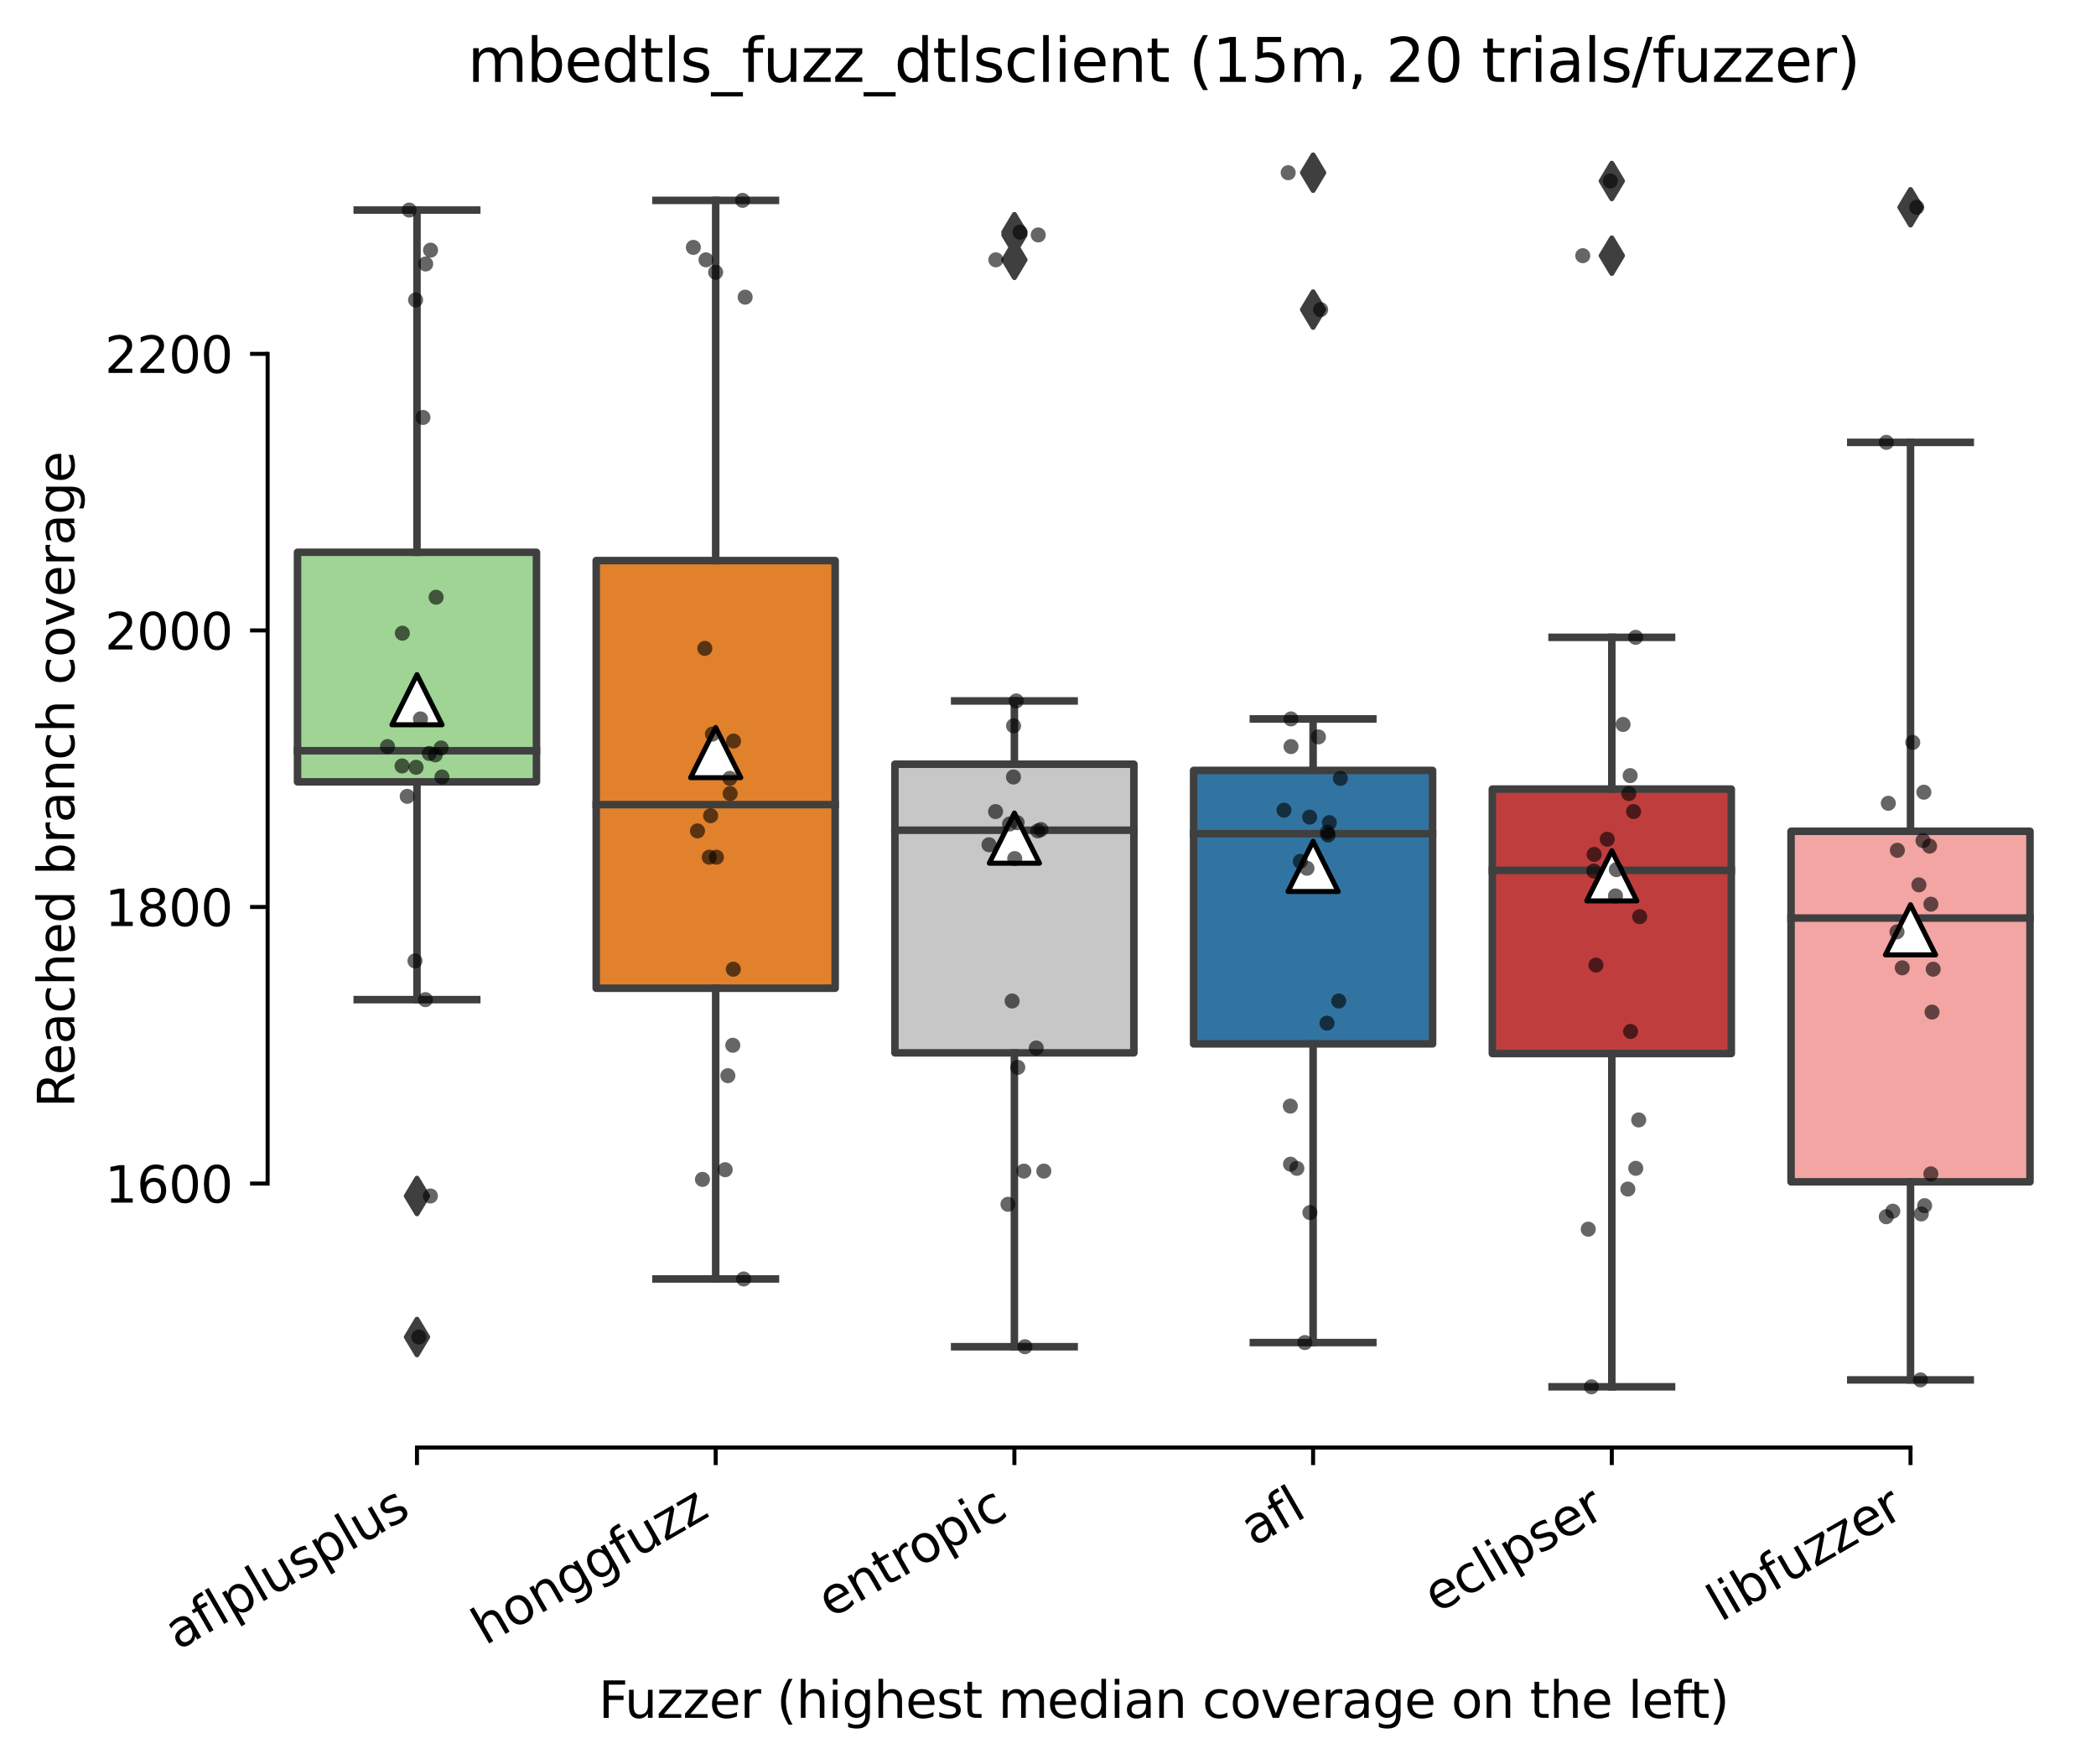 <?xml version="1.0" encoding="utf-8" standalone="no"?>
<!DOCTYPE svg PUBLIC "-//W3C//DTD SVG 1.1//EN"
  "http://www.w3.org/Graphics/SVG/1.1/DTD/svg11.dtd">
<svg xmlns:xlink="http://www.w3.org/1999/xlink" width="417.648pt" height="351.576pt" viewBox="0 0 417.648 351.576" xmlns="http://www.w3.org/2000/svg" version="1.1">
 <defs>
  <style type="text/css">*{stroke-linejoin: round; stroke-linecap: butt}</style>
 </defs>
 <g id="figure_1">
  <g id="patch_1">
   <path d="M 0 351.576 
L 417.648 351.576 
L 417.648 0 
L 0 0 
z
" style="fill: #ffffff"/>
  </g>
  <g id="axes_1">
   <g id="patch_2">
    <path d="M 53.328 288.43 
L 410.448 288.43 
L 410.448 22.318 
L 53.328 22.318 
z
" style="fill: #ffffff"/>
   </g>
   <g id="patch_3">
    <path d="M 59.28 155.787 
L 106.896 155.787 
L 106.896 110.049 
L 59.28 110.049 
L 59.28 155.787 
z
" clip-path="url(#pb520a7609f)" style="fill: #9fd495; stroke: #3f3f3f; stroke-width: 1.5; stroke-linejoin: miter"/>
   </g>
   <g id="patch_4">
    <path d="M 118.8 196.911 
L 166.416 196.911 
L 166.416 111.702 
L 118.8 111.702 
L 118.8 196.911 
z
" clip-path="url(#pb520a7609f)" style="fill: #e1812c; stroke: #3f3f3f; stroke-width: 1.5; stroke-linejoin: miter"/>
   </g>
   <g id="patch_5">
    <path d="M 178.32 209.792 
L 225.936 209.792 
L 225.936 152.274 
L 178.32 152.274 
L 178.32 209.792 
z
" clip-path="url(#pb520a7609f)" style="fill: #c7c7c7; stroke: #3f3f3f; stroke-width: 1.5; stroke-linejoin: miter"/>
   </g>
   <g id="patch_6">
    <path d="M 237.84 208.001 
L 285.456 208.001 
L 285.456 153.514 
L 237.84 153.514 
L 237.84 208.001 
z
" clip-path="url(#pb520a7609f)" style="fill: #3274a1; stroke: #3f3f3f; stroke-width: 1.5; stroke-linejoin: miter"/>
   </g>
   <g id="patch_7">
    <path d="M 297.36 209.93 
L 344.976 209.93 
L 344.976 157.234 
L 297.36 157.234 
L 297.36 209.93 
z
" clip-path="url(#pb520a7609f)" style="fill: #c03d3e; stroke: #3f3f3f; stroke-width: 1.5; stroke-linejoin: miter"/>
   </g>
   <g id="patch_8">
    <path d="M 356.88 235.486 
L 404.496 235.486 
L 404.496 165.638 
L 356.88 165.638 
L 356.88 235.486 
z
" clip-path="url(#pb520a7609f)" style="fill: #f2a5a3; stroke: #3f3f3f; stroke-width: 1.5; stroke-linejoin: miter"/>
   </g>
   <g id="matplotlib.axis_1">
    <g id="xtick_1">
     <g id="line2d_1">
      <defs>
       <path id="m2e664bc62b" d="M 0 0 
L 0 3.5 
" style="stroke: #000000; stroke-width: 0.8"/>
      </defs>
      <g>
       <use xlink:href="#m2e664bc62b" x="83.088" y="288.43" style="stroke: #000000; stroke-width: 0.8"/>
      </g>
     </g>
     <g id="text_1">
      <!-- aflplusplus -->
      <g transform="translate(35.479 328.897)rotate(-30)scale(0.1 -0.1)">
       <defs>
        <path id="DejaVuSans-61" d="M 2194 1759 
Q 1497 1759 1228 1600 
Q 959 1441 959 1056 
Q 959 750 1161 570 
Q 1363 391 1709 391 
Q 2188 391 2477 730 
Q 2766 1069 2766 1631 
L 2766 1759 
L 2194 1759 
z
M 3341 1997 
L 3341 0 
L 2766 0 
L 2766 531 
Q 2569 213 2275 61 
Q 1981 -91 1556 -91 
Q 1019 -91 701 211 
Q 384 513 384 1019 
Q 384 1609 779 1909 
Q 1175 2209 1959 2209 
L 2766 2209 
L 2766 2266 
Q 2766 2663 2505 2880 
Q 2244 3097 1772 3097 
Q 1472 3097 1187 3025 
Q 903 2953 641 2809 
L 641 3341 
Q 956 3463 1253 3523 
Q 1550 3584 1831 3584 
Q 2591 3584 2966 3190 
Q 3341 2797 3341 1997 
z
" transform="scale(0.016)"/>
        <path id="DejaVuSans-66" d="M 2375 4863 
L 2375 4384 
L 1825 4384 
Q 1516 4384 1395 4259 
Q 1275 4134 1275 3809 
L 1275 3500 
L 2222 3500 
L 2222 3053 
L 1275 3053 
L 1275 0 
L 697 0 
L 697 3053 
L 147 3053 
L 147 3500 
L 697 3500 
L 697 3744 
Q 697 4328 969 4595 
Q 1241 4863 1831 4863 
L 2375 4863 
z
" transform="scale(0.016)"/>
        <path id="DejaVuSans-6c" d="M 603 4863 
L 1178 4863 
L 1178 0 
L 603 0 
L 603 4863 
z
" transform="scale(0.016)"/>
        <path id="DejaVuSans-70" d="M 1159 525 
L 1159 -1331 
L 581 -1331 
L 581 3500 
L 1159 3500 
L 1159 2969 
Q 1341 3281 1617 3432 
Q 1894 3584 2278 3584 
Q 2916 3584 3314 3078 
Q 3713 2572 3713 1747 
Q 3713 922 3314 415 
Q 2916 -91 2278 -91 
Q 1894 -91 1617 61 
Q 1341 213 1159 525 
z
M 3116 1747 
Q 3116 2381 2855 2742 
Q 2594 3103 2138 3103 
Q 1681 3103 1420 2742 
Q 1159 2381 1159 1747 
Q 1159 1113 1420 752 
Q 1681 391 2138 391 
Q 2594 391 2855 752 
Q 3116 1113 3116 1747 
z
" transform="scale(0.016)"/>
        <path id="DejaVuSans-75" d="M 544 1381 
L 544 3500 
L 1119 3500 
L 1119 1403 
Q 1119 906 1312 657 
Q 1506 409 1894 409 
Q 2359 409 2629 706 
Q 2900 1003 2900 1516 
L 2900 3500 
L 3475 3500 
L 3475 0 
L 2900 0 
L 2900 538 
Q 2691 219 2414 64 
Q 2138 -91 1772 -91 
Q 1169 -91 856 284 
Q 544 659 544 1381 
z
M 1991 3584 
L 1991 3584 
z
" transform="scale(0.016)"/>
        <path id="DejaVuSans-73" d="M 2834 3397 
L 2834 2853 
Q 2591 2978 2328 3040 
Q 2066 3103 1784 3103 
Q 1356 3103 1142 2972 
Q 928 2841 928 2578 
Q 928 2378 1081 2264 
Q 1234 2150 1697 2047 
L 1894 2003 
Q 2506 1872 2764 1633 
Q 3022 1394 3022 966 
Q 3022 478 2636 193 
Q 2250 -91 1575 -91 
Q 1294 -91 989 -36 
Q 684 19 347 128 
L 347 722 
Q 666 556 975 473 
Q 1284 391 1588 391 
Q 1994 391 2212 530 
Q 2431 669 2431 922 
Q 2431 1156 2273 1281 
Q 2116 1406 1581 1522 
L 1381 1569 
Q 847 1681 609 1914 
Q 372 2147 372 2553 
Q 372 3047 722 3315 
Q 1072 3584 1716 3584 
Q 2034 3584 2315 3537 
Q 2597 3491 2834 3397 
z
" transform="scale(0.016)"/>
       </defs>
       <use xlink:href="#DejaVuSans-61"/>
       <use xlink:href="#DejaVuSans-66" x="61.279"/>
       <use xlink:href="#DejaVuSans-6c" x="96.484"/>
       <use xlink:href="#DejaVuSans-70" x="124.268"/>
       <use xlink:href="#DejaVuSans-6c" x="187.744"/>
       <use xlink:href="#DejaVuSans-75" x="215.527"/>
       <use xlink:href="#DejaVuSans-73" x="278.906"/>
       <use xlink:href="#DejaVuSans-70" x="331.006"/>
       <use xlink:href="#DejaVuSans-6c" x="394.482"/>
       <use xlink:href="#DejaVuSans-75" x="422.266"/>
       <use xlink:href="#DejaVuSans-73" x="485.645"/>
      </g>
     </g>
    </g>
    <g id="xtick_2">
     <g id="line2d_2">
      <g>
       <use xlink:href="#m2e664bc62b" x="142.608" y="288.43" style="stroke: #000000; stroke-width: 0.8"/>
      </g>
     </g>
     <g id="text_2">
      <!-- honggfuzz -->
      <g transform="translate(96.669 327.933)rotate(-30)scale(0.1 -0.1)">
       <defs>
        <path id="DejaVuSans-68" d="M 3513 2113 
L 3513 0 
L 2938 0 
L 2938 2094 
Q 2938 2591 2744 2837 
Q 2550 3084 2163 3084 
Q 1697 3084 1428 2787 
Q 1159 2491 1159 1978 
L 1159 0 
L 581 0 
L 581 4863 
L 1159 4863 
L 1159 2956 
Q 1366 3272 1645 3428 
Q 1925 3584 2291 3584 
Q 2894 3584 3203 3211 
Q 3513 2838 3513 2113 
z
" transform="scale(0.016)"/>
        <path id="DejaVuSans-6f" d="M 1959 3097 
Q 1497 3097 1228 2736 
Q 959 2375 959 1747 
Q 959 1119 1226 758 
Q 1494 397 1959 397 
Q 2419 397 2687 759 
Q 2956 1122 2956 1747 
Q 2956 2369 2687 2733 
Q 2419 3097 1959 3097 
z
M 1959 3584 
Q 2709 3584 3137 3096 
Q 3566 2609 3566 1747 
Q 3566 888 3137 398 
Q 2709 -91 1959 -91 
Q 1206 -91 779 398 
Q 353 888 353 1747 
Q 353 2609 779 3096 
Q 1206 3584 1959 3584 
z
" transform="scale(0.016)"/>
        <path id="DejaVuSans-6e" d="M 3513 2113 
L 3513 0 
L 2938 0 
L 2938 2094 
Q 2938 2591 2744 2837 
Q 2550 3084 2163 3084 
Q 1697 3084 1428 2787 
Q 1159 2491 1159 1978 
L 1159 0 
L 581 0 
L 581 3500 
L 1159 3500 
L 1159 2956 
Q 1366 3272 1645 3428 
Q 1925 3584 2291 3584 
Q 2894 3584 3203 3211 
Q 3513 2838 3513 2113 
z
" transform="scale(0.016)"/>
        <path id="DejaVuSans-67" d="M 2906 1791 
Q 2906 2416 2648 2759 
Q 2391 3103 1925 3103 
Q 1463 3103 1205 2759 
Q 947 2416 947 1791 
Q 947 1169 1205 825 
Q 1463 481 1925 481 
Q 2391 481 2648 825 
Q 2906 1169 2906 1791 
z
M 3481 434 
Q 3481 -459 3084 -895 
Q 2688 -1331 1869 -1331 
Q 1566 -1331 1297 -1286 
Q 1028 -1241 775 -1147 
L 775 -588 
Q 1028 -725 1275 -790 
Q 1522 -856 1778 -856 
Q 2344 -856 2625 -561 
Q 2906 -266 2906 331 
L 2906 616 
Q 2728 306 2450 153 
Q 2172 0 1784 0 
Q 1141 0 747 490 
Q 353 981 353 1791 
Q 353 2603 747 3093 
Q 1141 3584 1784 3584 
Q 2172 3584 2450 3431 
Q 2728 3278 2906 2969 
L 2906 3500 
L 3481 3500 
L 3481 434 
z
" transform="scale(0.016)"/>
        <path id="DejaVuSans-7a" d="M 353 3500 
L 3084 3500 
L 3084 2975 
L 922 459 
L 3084 459 
L 3084 0 
L 275 0 
L 275 525 
L 2438 3041 
L 353 3041 
L 353 3500 
z
" transform="scale(0.016)"/>
       </defs>
       <use xlink:href="#DejaVuSans-68"/>
       <use xlink:href="#DejaVuSans-6f" x="63.379"/>
       <use xlink:href="#DejaVuSans-6e" x="124.561"/>
       <use xlink:href="#DejaVuSans-67" x="187.939"/>
       <use xlink:href="#DejaVuSans-67" x="251.416"/>
       <use xlink:href="#DejaVuSans-66" x="314.893"/>
       <use xlink:href="#DejaVuSans-75" x="350.098"/>
       <use xlink:href="#DejaVuSans-7a" x="413.477"/>
       <use xlink:href="#DejaVuSans-7a" x="465.967"/>
      </g>
     </g>
    </g>
    <g id="xtick_3">
     <g id="line2d_3">
      <g>
       <use xlink:href="#m2e664bc62b" x="202.128" y="288.43" style="stroke: #000000; stroke-width: 0.8"/>
      </g>
     </g>
     <g id="text_3">
      <!-- entropic -->
      <g transform="translate(165.546 322.531)rotate(-30)scale(0.1 -0.1)">
       <defs>
        <path id="DejaVuSans-65" d="M 3597 1894 
L 3597 1613 
L 953 1613 
Q 991 1019 1311 708 
Q 1631 397 2203 397 
Q 2534 397 2845 478 
Q 3156 559 3463 722 
L 3463 178 
Q 3153 47 2828 -22 
Q 2503 -91 2169 -91 
Q 1331 -91 842 396 
Q 353 884 353 1716 
Q 353 2575 817 3079 
Q 1281 3584 2069 3584 
Q 2775 3584 3186 3129 
Q 3597 2675 3597 1894 
z
M 3022 2063 
Q 3016 2534 2758 2815 
Q 2500 3097 2075 3097 
Q 1594 3097 1305 2825 
Q 1016 2553 972 2059 
L 3022 2063 
z
" transform="scale(0.016)"/>
        <path id="DejaVuSans-74" d="M 1172 4494 
L 1172 3500 
L 2356 3500 
L 2356 3053 
L 1172 3053 
L 1172 1153 
Q 1172 725 1289 603 
Q 1406 481 1766 481 
L 2356 481 
L 2356 0 
L 1766 0 
Q 1100 0 847 248 
Q 594 497 594 1153 
L 594 3053 
L 172 3053 
L 172 3500 
L 594 3500 
L 594 4494 
L 1172 4494 
z
" transform="scale(0.016)"/>
        <path id="DejaVuSans-72" d="M 2631 2963 
Q 2534 3019 2420 3045 
Q 2306 3072 2169 3072 
Q 1681 3072 1420 2755 
Q 1159 2438 1159 1844 
L 1159 0 
L 581 0 
L 581 3500 
L 1159 3500 
L 1159 2956 
Q 1341 3275 1631 3429 
Q 1922 3584 2338 3584 
Q 2397 3584 2469 3576 
Q 2541 3569 2628 3553 
L 2631 2963 
z
" transform="scale(0.016)"/>
        <path id="DejaVuSans-69" d="M 603 3500 
L 1178 3500 
L 1178 0 
L 603 0 
L 603 3500 
z
M 603 4863 
L 1178 4863 
L 1178 4134 
L 603 4134 
L 603 4863 
z
" transform="scale(0.016)"/>
        <path id="DejaVuSans-63" d="M 3122 3366 
L 3122 2828 
Q 2878 2963 2633 3030 
Q 2388 3097 2138 3097 
Q 1578 3097 1268 2742 
Q 959 2388 959 1747 
Q 959 1106 1268 751 
Q 1578 397 2138 397 
Q 2388 397 2633 464 
Q 2878 531 3122 666 
L 3122 134 
Q 2881 22 2623 -34 
Q 2366 -91 2075 -91 
Q 1284 -91 818 406 
Q 353 903 353 1747 
Q 353 2603 823 3093 
Q 1294 3584 2113 3584 
Q 2378 3584 2631 3529 
Q 2884 3475 3122 3366 
z
" transform="scale(0.016)"/>
       </defs>
       <use xlink:href="#DejaVuSans-65"/>
       <use xlink:href="#DejaVuSans-6e" x="61.523"/>
       <use xlink:href="#DejaVuSans-74" x="124.902"/>
       <use xlink:href="#DejaVuSans-72" x="164.111"/>
       <use xlink:href="#DejaVuSans-6f" x="202.975"/>
       <use xlink:href="#DejaVuSans-70" x="264.156"/>
       <use xlink:href="#DejaVuSans-69" x="327.633"/>
       <use xlink:href="#DejaVuSans-63" x="355.416"/>
      </g>
     </g>
    </g>
    <g id="xtick_4">
     <g id="line2d_4">
      <g>
       <use xlink:href="#m2e664bc62b" x="261.648" y="288.43" style="stroke: #000000; stroke-width: 0.8"/>
      </g>
     </g>
     <g id="text_4">
      <!-- afl -->
      <g transform="translate(249.847 308.224)rotate(-30)scale(0.1 -0.1)">
       <use xlink:href="#DejaVuSans-61"/>
       <use xlink:href="#DejaVuSans-66" x="61.279"/>
       <use xlink:href="#DejaVuSans-6c" x="96.484"/>
      </g>
     </g>
    </g>
    <g id="xtick_5">
     <g id="line2d_5">
      <g>
       <use xlink:href="#m2e664bc62b" x="321.168" y="288.43" style="stroke: #000000; stroke-width: 0.8"/>
      </g>
     </g>
     <g id="text_5">
      <!-- eclipser -->
      <g transform="translate(286.328 321.525)rotate(-30)scale(0.1 -0.1)">
       <use xlink:href="#DejaVuSans-65"/>
       <use xlink:href="#DejaVuSans-63" x="61.523"/>
       <use xlink:href="#DejaVuSans-6c" x="116.504"/>
       <use xlink:href="#DejaVuSans-69" x="144.287"/>
       <use xlink:href="#DejaVuSans-70" x="172.07"/>
       <use xlink:href="#DejaVuSans-73" x="235.547"/>
       <use xlink:href="#DejaVuSans-65" x="287.646"/>
       <use xlink:href="#DejaVuSans-72" x="349.17"/>
      </g>
     </g>
    </g>
    <g id="xtick_6">
     <g id="line2d_6">
      <g>
       <use xlink:href="#m2e664bc62b" x="380.688" y="288.43" style="stroke: #000000; stroke-width: 0.8"/>
      </g>
     </g>
     <g id="text_6">
      <!-- libfuzzer -->
      <g transform="translate(342.822 323.272)rotate(-30)scale(0.1 -0.1)">
       <defs>
        <path id="DejaVuSans-62" d="M 3116 1747 
Q 3116 2381 2855 2742 
Q 2594 3103 2138 3103 
Q 1681 3103 1420 2742 
Q 1159 2381 1159 1747 
Q 1159 1113 1420 752 
Q 1681 391 2138 391 
Q 2594 391 2855 752 
Q 3116 1113 3116 1747 
z
M 1159 2969 
Q 1341 3281 1617 3432 
Q 1894 3584 2278 3584 
Q 2916 3584 3314 3078 
Q 3713 2572 3713 1747 
Q 3713 922 3314 415 
Q 2916 -91 2278 -91 
Q 1894 -91 1617 61 
Q 1341 213 1159 525 
L 1159 0 
L 581 0 
L 581 4863 
L 1159 4863 
L 1159 2969 
z
" transform="scale(0.016)"/>
       </defs>
       <use xlink:href="#DejaVuSans-6c"/>
       <use xlink:href="#DejaVuSans-69" x="27.783"/>
       <use xlink:href="#DejaVuSans-62" x="55.566"/>
       <use xlink:href="#DejaVuSans-66" x="119.043"/>
       <use xlink:href="#DejaVuSans-75" x="154.248"/>
       <use xlink:href="#DejaVuSans-7a" x="217.627"/>
       <use xlink:href="#DejaVuSans-7a" x="270.117"/>
       <use xlink:href="#DejaVuSans-65" x="322.607"/>
       <use xlink:href="#DejaVuSans-72" x="384.131"/>
      </g>
     </g>
    </g>
    <g id="text_7">
     <!-- Fuzzer (highest median coverage on the left) -->
     <g transform="translate(119.27 342.297)scale(0.1 -0.1)">
      <defs>
       <path id="DejaVuSans-46" d="M 628 4666 
L 3309 4666 
L 3309 4134 
L 1259 4134 
L 1259 2759 
L 3109 2759 
L 3109 2228 
L 1259 2228 
L 1259 0 
L 628 0 
L 628 4666 
z
" transform="scale(0.016)"/>
       <path id="DejaVuSans-20" transform="scale(0.016)"/>
       <path id="DejaVuSans-28" d="M 1984 4856 
Q 1566 4138 1362 3434 
Q 1159 2731 1159 2009 
Q 1159 1288 1364 580 
Q 1569 -128 1984 -844 
L 1484 -844 
Q 1016 -109 783 600 
Q 550 1309 550 2009 
Q 550 2706 781 3412 
Q 1013 4119 1484 4856 
L 1984 4856 
z
" transform="scale(0.016)"/>
       <path id="DejaVuSans-6d" d="M 3328 2828 
Q 3544 3216 3844 3400 
Q 4144 3584 4550 3584 
Q 5097 3584 5394 3201 
Q 5691 2819 5691 2113 
L 5691 0 
L 5113 0 
L 5113 2094 
Q 5113 2597 4934 2840 
Q 4756 3084 4391 3084 
Q 3944 3084 3684 2787 
Q 3425 2491 3425 1978 
L 3425 0 
L 2847 0 
L 2847 2094 
Q 2847 2600 2669 2842 
Q 2491 3084 2119 3084 
Q 1678 3084 1418 2786 
Q 1159 2488 1159 1978 
L 1159 0 
L 581 0 
L 581 3500 
L 1159 3500 
L 1159 2956 
Q 1356 3278 1631 3431 
Q 1906 3584 2284 3584 
Q 2666 3584 2933 3390 
Q 3200 3197 3328 2828 
z
" transform="scale(0.016)"/>
       <path id="DejaVuSans-64" d="M 2906 2969 
L 2906 4863 
L 3481 4863 
L 3481 0 
L 2906 0 
L 2906 525 
Q 2725 213 2448 61 
Q 2172 -91 1784 -91 
Q 1150 -91 751 415 
Q 353 922 353 1747 
Q 353 2572 751 3078 
Q 1150 3584 1784 3584 
Q 2172 3584 2448 3432 
Q 2725 3281 2906 2969 
z
M 947 1747 
Q 947 1113 1208 752 
Q 1469 391 1925 391 
Q 2381 391 2643 752 
Q 2906 1113 2906 1747 
Q 2906 2381 2643 2742 
Q 2381 3103 1925 3103 
Q 1469 3103 1208 2742 
Q 947 2381 947 1747 
z
" transform="scale(0.016)"/>
       <path id="DejaVuSans-76" d="M 191 3500 
L 800 3500 
L 1894 563 
L 2988 3500 
L 3597 3500 
L 2284 0 
L 1503 0 
L 191 3500 
z
" transform="scale(0.016)"/>
       <path id="DejaVuSans-29" d="M 513 4856 
L 1013 4856 
Q 1481 4119 1714 3412 
Q 1947 2706 1947 2009 
Q 1947 1309 1714 600 
Q 1481 -109 1013 -844 
L 513 -844 
Q 928 -128 1133 580 
Q 1338 1288 1338 2009 
Q 1338 2731 1133 3434 
Q 928 4138 513 4856 
z
" transform="scale(0.016)"/>
      </defs>
      <use xlink:href="#DejaVuSans-46"/>
      <use xlink:href="#DejaVuSans-75" x="52.02"/>
      <use xlink:href="#DejaVuSans-7a" x="115.398"/>
      <use xlink:href="#DejaVuSans-7a" x="167.889"/>
      <use xlink:href="#DejaVuSans-65" x="220.379"/>
      <use xlink:href="#DejaVuSans-72" x="281.902"/>
      <use xlink:href="#DejaVuSans-20" x="323.016"/>
      <use xlink:href="#DejaVuSans-28" x="354.803"/>
      <use xlink:href="#DejaVuSans-68" x="393.816"/>
      <use xlink:href="#DejaVuSans-69" x="457.195"/>
      <use xlink:href="#DejaVuSans-67" x="484.979"/>
      <use xlink:href="#DejaVuSans-68" x="548.455"/>
      <use xlink:href="#DejaVuSans-65" x="611.834"/>
      <use xlink:href="#DejaVuSans-73" x="673.357"/>
      <use xlink:href="#DejaVuSans-74" x="725.457"/>
      <use xlink:href="#DejaVuSans-20" x="764.666"/>
      <use xlink:href="#DejaVuSans-6d" x="796.453"/>
      <use xlink:href="#DejaVuSans-65" x="893.865"/>
      <use xlink:href="#DejaVuSans-64" x="955.389"/>
      <use xlink:href="#DejaVuSans-69" x="1018.865"/>
      <use xlink:href="#DejaVuSans-61" x="1046.648"/>
      <use xlink:href="#DejaVuSans-6e" x="1107.928"/>
      <use xlink:href="#DejaVuSans-20" x="1171.307"/>
      <use xlink:href="#DejaVuSans-63" x="1203.094"/>
      <use xlink:href="#DejaVuSans-6f" x="1258.074"/>
      <use xlink:href="#DejaVuSans-76" x="1319.256"/>
      <use xlink:href="#DejaVuSans-65" x="1378.436"/>
      <use xlink:href="#DejaVuSans-72" x="1439.959"/>
      <use xlink:href="#DejaVuSans-61" x="1481.072"/>
      <use xlink:href="#DejaVuSans-67" x="1542.352"/>
      <use xlink:href="#DejaVuSans-65" x="1605.828"/>
      <use xlink:href="#DejaVuSans-20" x="1667.352"/>
      <use xlink:href="#DejaVuSans-6f" x="1699.139"/>
      <use xlink:href="#DejaVuSans-6e" x="1760.32"/>
      <use xlink:href="#DejaVuSans-20" x="1823.699"/>
      <use xlink:href="#DejaVuSans-74" x="1855.486"/>
      <use xlink:href="#DejaVuSans-68" x="1894.695"/>
      <use xlink:href="#DejaVuSans-65" x="1958.074"/>
      <use xlink:href="#DejaVuSans-20" x="2019.598"/>
      <use xlink:href="#DejaVuSans-6c" x="2051.385"/>
      <use xlink:href="#DejaVuSans-65" x="2079.168"/>
      <use xlink:href="#DejaVuSans-66" x="2140.691"/>
      <use xlink:href="#DejaVuSans-74" x="2174.146"/>
      <use xlink:href="#DejaVuSans-29" x="2213.355"/>
     </g>
    </g>
   </g>
   <g id="matplotlib.axis_2">
    <g id="ytick_1">
     <g id="line2d_7">
      <defs>
       <path id="m0c06b3e92c" d="M 0 0 
L -3.5 0 
" style="stroke: #000000; stroke-width: 0.8"/>
      </defs>
      <g>
       <use xlink:href="#m0c06b3e92c" x="53.328" y="235.83" style="stroke: #000000; stroke-width: 0.8"/>
      </g>
     </g>
     <g id="text_8">
      <!-- 1600 -->
      <g transform="translate(20.878 239.63)scale(0.1 -0.1)">
       <defs>
        <path id="DejaVuSans-31" d="M 794 531 
L 1825 531 
L 1825 4091 
L 703 3866 
L 703 4441 
L 1819 4666 
L 2450 4666 
L 2450 531 
L 3481 531 
L 3481 0 
L 794 0 
L 794 531 
z
" transform="scale(0.016)"/>
        <path id="DejaVuSans-36" d="M 2113 2584 
Q 1688 2584 1439 2293 
Q 1191 2003 1191 1497 
Q 1191 994 1439 701 
Q 1688 409 2113 409 
Q 2538 409 2786 701 
Q 3034 994 3034 1497 
Q 3034 2003 2786 2293 
Q 2538 2584 2113 2584 
z
M 3366 4563 
L 3366 3988 
Q 3128 4100 2886 4159 
Q 2644 4219 2406 4219 
Q 1781 4219 1451 3797 
Q 1122 3375 1075 2522 
Q 1259 2794 1537 2939 
Q 1816 3084 2150 3084 
Q 2853 3084 3261 2657 
Q 3669 2231 3669 1497 
Q 3669 778 3244 343 
Q 2819 -91 2113 -91 
Q 1303 -91 875 529 
Q 447 1150 447 2328 
Q 447 3434 972 4092 
Q 1497 4750 2381 4750 
Q 2619 4750 2861 4703 
Q 3103 4656 3366 4563 
z
" transform="scale(0.016)"/>
        <path id="DejaVuSans-30" d="M 2034 4250 
Q 1547 4250 1301 3770 
Q 1056 3291 1056 2328 
Q 1056 1369 1301 889 
Q 1547 409 2034 409 
Q 2525 409 2770 889 
Q 3016 1369 3016 2328 
Q 3016 3291 2770 3770 
Q 2525 4250 2034 4250 
z
M 2034 4750 
Q 2819 4750 3233 4129 
Q 3647 3509 3647 2328 
Q 3647 1150 3233 529 
Q 2819 -91 2034 -91 
Q 1250 -91 836 529 
Q 422 1150 422 2328 
Q 422 3509 836 4129 
Q 1250 4750 2034 4750 
z
" transform="scale(0.016)"/>
       </defs>
       <use xlink:href="#DejaVuSans-31"/>
       <use xlink:href="#DejaVuSans-36" x="63.623"/>
       <use xlink:href="#DejaVuSans-30" x="127.246"/>
       <use xlink:href="#DejaVuSans-30" x="190.869"/>
      </g>
     </g>
    </g>
    <g id="ytick_2">
     <g id="line2d_8">
      <g>
       <use xlink:href="#m0c06b3e92c" x="53.328" y="180.723" style="stroke: #000000; stroke-width: 0.8"/>
      </g>
     </g>
     <g id="text_9">
      <!-- 1800 -->
      <g transform="translate(20.878 184.523)scale(0.1 -0.1)">
       <defs>
        <path id="DejaVuSans-38" d="M 2034 2216 
Q 1584 2216 1326 1975 
Q 1069 1734 1069 1313 
Q 1069 891 1326 650 
Q 1584 409 2034 409 
Q 2484 409 2743 651 
Q 3003 894 3003 1313 
Q 3003 1734 2745 1975 
Q 2488 2216 2034 2216 
z
M 1403 2484 
Q 997 2584 770 2862 
Q 544 3141 544 3541 
Q 544 4100 942 4425 
Q 1341 4750 2034 4750 
Q 2731 4750 3128 4425 
Q 3525 4100 3525 3541 
Q 3525 3141 3298 2862 
Q 3072 2584 2669 2484 
Q 3125 2378 3379 2068 
Q 3634 1759 3634 1313 
Q 3634 634 3220 271 
Q 2806 -91 2034 -91 
Q 1263 -91 848 271 
Q 434 634 434 1313 
Q 434 1759 690 2068 
Q 947 2378 1403 2484 
z
M 1172 3481 
Q 1172 3119 1398 2916 
Q 1625 2713 2034 2713 
Q 2441 2713 2670 2916 
Q 2900 3119 2900 3481 
Q 2900 3844 2670 4047 
Q 2441 4250 2034 4250 
Q 1625 4250 1398 4047 
Q 1172 3844 1172 3481 
z
" transform="scale(0.016)"/>
       </defs>
       <use xlink:href="#DejaVuSans-31"/>
       <use xlink:href="#DejaVuSans-38" x="63.623"/>
       <use xlink:href="#DejaVuSans-30" x="127.246"/>
       <use xlink:href="#DejaVuSans-30" x="190.869"/>
      </g>
     </g>
    </g>
    <g id="ytick_3">
     <g id="line2d_9">
      <g>
       <use xlink:href="#m0c06b3e92c" x="53.328" y="125.616" style="stroke: #000000; stroke-width: 0.8"/>
      </g>
     </g>
     <g id="text_10">
      <!-- 2000 -->
      <g transform="translate(20.878 129.416)scale(0.1 -0.1)">
       <defs>
        <path id="DejaVuSans-32" d="M 1228 531 
L 3431 531 
L 3431 0 
L 469 0 
L 469 531 
Q 828 903 1448 1529 
Q 2069 2156 2228 2338 
Q 2531 2678 2651 2914 
Q 2772 3150 2772 3378 
Q 2772 3750 2511 3984 
Q 2250 4219 1831 4219 
Q 1534 4219 1204 4116 
Q 875 4013 500 3803 
L 500 4441 
Q 881 4594 1212 4672 
Q 1544 4750 1819 4750 
Q 2544 4750 2975 4387 
Q 3406 4025 3406 3419 
Q 3406 3131 3298 2873 
Q 3191 2616 2906 2266 
Q 2828 2175 2409 1742 
Q 1991 1309 1228 531 
z
" transform="scale(0.016)"/>
       </defs>
       <use xlink:href="#DejaVuSans-32"/>
       <use xlink:href="#DejaVuSans-30" x="63.623"/>
       <use xlink:href="#DejaVuSans-30" x="127.246"/>
       <use xlink:href="#DejaVuSans-30" x="190.869"/>
      </g>
     </g>
    </g>
    <g id="ytick_4">
     <g id="line2d_10">
      <g>
       <use xlink:href="#m0c06b3e92c" x="53.328" y="70.509" style="stroke: #000000; stroke-width: 0.8"/>
      </g>
     </g>
     <g id="text_11">
      <!-- 2200 -->
      <g transform="translate(20.878 74.308)scale(0.1 -0.1)">
       <use xlink:href="#DejaVuSans-32"/>
       <use xlink:href="#DejaVuSans-32" x="63.623"/>
       <use xlink:href="#DejaVuSans-30" x="127.246"/>
       <use xlink:href="#DejaVuSans-30" x="190.869"/>
      </g>
     </g>
    </g>
    <g id="text_12">
     <!-- Reached branch coverage -->
     <g transform="translate(14.798 220.706)rotate(-90)scale(0.1 -0.1)">
      <defs>
       <path id="DejaVuSans-52" d="M 2841 2188 
Q 3044 2119 3236 1894 
Q 3428 1669 3622 1275 
L 4263 0 
L 3584 0 
L 2988 1197 
Q 2756 1666 2539 1819 
Q 2322 1972 1947 1972 
L 1259 1972 
L 1259 0 
L 628 0 
L 628 4666 
L 2053 4666 
Q 2853 4666 3247 4331 
Q 3641 3997 3641 3322 
Q 3641 2881 3436 2590 
Q 3231 2300 2841 2188 
z
M 1259 4147 
L 1259 2491 
L 2053 2491 
Q 2509 2491 2742 2702 
Q 2975 2913 2975 3322 
Q 2975 3731 2742 3939 
Q 2509 4147 2053 4147 
L 1259 4147 
z
" transform="scale(0.016)"/>
      </defs>
      <use xlink:href="#DejaVuSans-52"/>
      <use xlink:href="#DejaVuSans-65" x="64.982"/>
      <use xlink:href="#DejaVuSans-61" x="126.506"/>
      <use xlink:href="#DejaVuSans-63" x="187.785"/>
      <use xlink:href="#DejaVuSans-68" x="242.766"/>
      <use xlink:href="#DejaVuSans-65" x="306.145"/>
      <use xlink:href="#DejaVuSans-64" x="367.668"/>
      <use xlink:href="#DejaVuSans-20" x="431.145"/>
      <use xlink:href="#DejaVuSans-62" x="462.932"/>
      <use xlink:href="#DejaVuSans-72" x="526.408"/>
      <use xlink:href="#DejaVuSans-61" x="567.521"/>
      <use xlink:href="#DejaVuSans-6e" x="628.801"/>
      <use xlink:href="#DejaVuSans-63" x="692.18"/>
      <use xlink:href="#DejaVuSans-68" x="747.16"/>
      <use xlink:href="#DejaVuSans-20" x="810.539"/>
      <use xlink:href="#DejaVuSans-63" x="842.326"/>
      <use xlink:href="#DejaVuSans-6f" x="897.307"/>
      <use xlink:href="#DejaVuSans-76" x="958.488"/>
      <use xlink:href="#DejaVuSans-65" x="1017.668"/>
      <use xlink:href="#DejaVuSans-72" x="1079.191"/>
      <use xlink:href="#DejaVuSans-61" x="1120.305"/>
      <use xlink:href="#DejaVuSans-67" x="1181.584"/>
      <use xlink:href="#DejaVuSans-65" x="1245.061"/>
     </g>
    </g>
   </g>
   <g id="line2d_11">
    <path d="M 83.088 155.787 
L 83.088 199.184 
" clip-path="url(#pb520a7609f)" style="fill: none; stroke: #3f3f3f; stroke-width: 1.5; stroke-linecap: square"/>
   </g>
   <g id="line2d_12">
    <path d="M 83.088 110.049 
L 83.088 41.854 
" clip-path="url(#pb520a7609f)" style="fill: none; stroke: #3f3f3f; stroke-width: 1.5; stroke-linecap: square"/>
   </g>
   <g id="line2d_13">
    <path d="M 71.184 199.184 
L 94.992 199.184 
" clip-path="url(#pb520a7609f)" style="fill: none; stroke: #3f3f3f; stroke-width: 1.5; stroke-linecap: square"/>
   </g>
   <g id="line2d_14">
    <path d="M 71.184 41.854 
L 94.992 41.854 
" clip-path="url(#pb520a7609f)" style="fill: none; stroke: #3f3f3f; stroke-width: 1.5; stroke-linecap: square"/>
   </g>
   <g id="line2d_15">
    <defs>
     <path id="m39f71a6a36" d="M -0 3.536 
L 2.121 0 
L -0 -3.536 
L -2.121 -0 
z
" style="stroke: #3f3f3f; stroke-linejoin: miter"/>
    </defs>
    <g clip-path="url(#pb520a7609f)">
     <use xlink:href="#m39f71a6a36" x="83.088" y="266.415" style="fill: #3f3f3f; stroke: #3f3f3f; stroke-linejoin: miter"/>
     <use xlink:href="#m39f71a6a36" x="83.088" y="238.31" style="fill: #3f3f3f; stroke: #3f3f3f; stroke-linejoin: miter"/>
    </g>
   </g>
   <g id="line2d_16">
    <path d="M 142.608 196.911 
L 142.608 254.842 
" clip-path="url(#pb520a7609f)" style="fill: none; stroke: #3f3f3f; stroke-width: 1.5; stroke-linecap: square"/>
   </g>
   <g id="line2d_17">
    <path d="M 142.608 111.702 
L 142.608 39.925 
" clip-path="url(#pb520a7609f)" style="fill: none; stroke: #3f3f3f; stroke-width: 1.5; stroke-linecap: square"/>
   </g>
   <g id="line2d_18">
    <path d="M 130.704 254.842 
L 154.512 254.842 
" clip-path="url(#pb520a7609f)" style="fill: none; stroke: #3f3f3f; stroke-width: 1.5; stroke-linecap: square"/>
   </g>
   <g id="line2d_19">
    <path d="M 130.704 39.925 
L 154.512 39.925 
" clip-path="url(#pb520a7609f)" style="fill: none; stroke: #3f3f3f; stroke-width: 1.5; stroke-linecap: square"/>
   </g>
   <g id="line2d_20"/>
   <g id="line2d_21">
    <path d="M 202.128 209.792 
L 202.128 268.344 
" clip-path="url(#pb520a7609f)" style="fill: none; stroke: #3f3f3f; stroke-width: 1.5; stroke-linecap: square"/>
   </g>
   <g id="line2d_22">
    <path d="M 202.128 152.274 
L 202.128 139.669 
" clip-path="url(#pb520a7609f)" style="fill: none; stroke: #3f3f3f; stroke-width: 1.5; stroke-linecap: square"/>
   </g>
   <g id="line2d_23">
    <path d="M 190.224 268.344 
L 214.032 268.344 
" clip-path="url(#pb520a7609f)" style="fill: none; stroke: #3f3f3f; stroke-width: 1.5; stroke-linecap: square"/>
   </g>
   <g id="line2d_24">
    <path d="M 190.224 139.669 
L 214.032 139.669 
" clip-path="url(#pb520a7609f)" style="fill: none; stroke: #3f3f3f; stroke-width: 1.5; stroke-linecap: square"/>
   </g>
   <g id="line2d_25">
    <g clip-path="url(#pb520a7609f)">
     <use xlink:href="#m39f71a6a36" x="202.128" y="46.262" style="fill: #3f3f3f; stroke: #3f3f3f; stroke-linejoin: miter"/>
     <use xlink:href="#m39f71a6a36" x="202.128" y="51.773" style="fill: #3f3f3f; stroke: #3f3f3f; stroke-linejoin: miter"/>
     <use xlink:href="#m39f71a6a36" x="202.128" y="46.813" style="fill: #3f3f3f; stroke: #3f3f3f; stroke-linejoin: miter"/>
    </g>
   </g>
   <g id="line2d_26">
    <path d="M 261.648 208.001 
L 261.648 267.517 
" clip-path="url(#pb520a7609f)" style="fill: none; stroke: #3f3f3f; stroke-width: 1.5; stroke-linecap: square"/>
   </g>
   <g id="line2d_27">
    <path d="M 261.648 153.514 
L 261.648 143.251 
" clip-path="url(#pb520a7609f)" style="fill: none; stroke: #3f3f3f; stroke-width: 1.5; stroke-linecap: square"/>
   </g>
   <g id="line2d_28">
    <path d="M 249.744 267.517 
L 273.552 267.517 
" clip-path="url(#pb520a7609f)" style="fill: none; stroke: #3f3f3f; stroke-width: 1.5; stroke-linecap: square"/>
   </g>
   <g id="line2d_29">
    <path d="M 249.744 143.251 
L 273.552 143.251 
" clip-path="url(#pb520a7609f)" style="fill: none; stroke: #3f3f3f; stroke-width: 1.5; stroke-linecap: square"/>
   </g>
   <g id="line2d_30">
    <g clip-path="url(#pb520a7609f)">
     <use xlink:href="#m39f71a6a36" x="261.648" y="61.692" style="fill: #3f3f3f; stroke: #3f3f3f; stroke-linejoin: miter"/>
     <use xlink:href="#m39f71a6a36" x="261.648" y="34.414" style="fill: #3f3f3f; stroke: #3f3f3f; stroke-linejoin: miter"/>
    </g>
   </g>
   <g id="line2d_31">
    <path d="M 321.168 209.93 
L 321.168 276.334 
" clip-path="url(#pb520a7609f)" style="fill: none; stroke: #3f3f3f; stroke-width: 1.5; stroke-linecap: square"/>
   </g>
   <g id="line2d_32">
    <path d="M 321.168 157.234 
L 321.168 126.994 
" clip-path="url(#pb520a7609f)" style="fill: none; stroke: #3f3f3f; stroke-width: 1.5; stroke-linecap: square"/>
   </g>
   <g id="line2d_33">
    <path d="M 309.264 276.334 
L 333.072 276.334 
" clip-path="url(#pb520a7609f)" style="fill: none; stroke: #3f3f3f; stroke-width: 1.5; stroke-linecap: square"/>
   </g>
   <g id="line2d_34">
    <path d="M 309.264 126.994 
L 333.072 126.994 
" clip-path="url(#pb520a7609f)" style="fill: none; stroke: #3f3f3f; stroke-width: 1.5; stroke-linecap: square"/>
   </g>
   <g id="line2d_35">
    <g clip-path="url(#pb520a7609f)">
     <use xlink:href="#m39f71a6a36" x="321.168" y="50.946" style="fill: #3f3f3f; stroke: #3f3f3f; stroke-linejoin: miter"/>
     <use xlink:href="#m39f71a6a36" x="321.168" y="36.067" style="fill: #3f3f3f; stroke: #3f3f3f; stroke-linejoin: miter"/>
    </g>
   </g>
   <g id="line2d_36">
    <path d="M 380.688 235.486 
L 380.688 274.956 
" clip-path="url(#pb520a7609f)" style="fill: none; stroke: #3f3f3f; stroke-width: 1.5; stroke-linecap: square"/>
   </g>
   <g id="line2d_37">
    <path d="M 380.688 165.638 
L 380.688 88.144 
" clip-path="url(#pb520a7609f)" style="fill: none; stroke: #3f3f3f; stroke-width: 1.5; stroke-linecap: square"/>
   </g>
   <g id="line2d_38">
    <path d="M 368.784 274.956 
L 392.592 274.956 
" clip-path="url(#pb520a7609f)" style="fill: none; stroke: #3f3f3f; stroke-width: 1.5; stroke-linecap: square"/>
   </g>
   <g id="line2d_39">
    <path d="M 368.784 88.144 
L 392.592 88.144 
" clip-path="url(#pb520a7609f)" style="fill: none; stroke: #3f3f3f; stroke-width: 1.5; stroke-linecap: square"/>
   </g>
   <g id="line2d_40">
    <g clip-path="url(#pb520a7609f)">
     <use xlink:href="#m39f71a6a36" x="380.688" y="41.303" style="fill: #3f3f3f; stroke: #3f3f3f; stroke-linejoin: miter"/>
    </g>
   </g>
   <g id="line2d_41">
    <path d="M 59.28 149.588 
L 106.896 149.588 
" clip-path="url(#pb520a7609f)" style="fill: none; stroke: #3f3f3f; stroke-width: 1.5; stroke-linecap: square"/>
   </g>
   <g id="line2d_42">
    <defs>
     <path id="mfd6f2a928c" d="M 0 -5 
L -5 5 
L 5 5 
z
" style="stroke: #000000; stroke-linejoin: miter"/>
    </defs>
    <g clip-path="url(#pb520a7609f)">
     <use xlink:href="#mfd6f2a928c" x="83.088" y="139.421" style="fill: #ffffff; stroke: #000000; stroke-linejoin: miter"/>
    </g>
   </g>
   <g id="line2d_43">
    <path d="M 118.8 160.334 
L 166.416 160.334 
" clip-path="url(#pb520a7609f)" style="fill: none; stroke: #3f3f3f; stroke-width: 1.5; stroke-linecap: square"/>
   </g>
   <g id="line2d_44">
    <g clip-path="url(#pb520a7609f)">
     <use xlink:href="#mfd6f2a928c" x="142.608" y="149.96" style="fill: #ffffff; stroke: #000000; stroke-linejoin: miter"/>
    </g>
   </g>
   <g id="line2d_45">
    <path d="M 178.32 165.431 
L 225.936 165.431 
" clip-path="url(#pb520a7609f)" style="fill: none; stroke: #3f3f3f; stroke-width: 1.5; stroke-linecap: square"/>
   </g>
   <g id="line2d_46">
    <g clip-path="url(#pb520a7609f)">
     <use xlink:href="#mfd6f2a928c" x="202.128" y="167.002" style="fill: #ffffff; stroke: #000000; stroke-linejoin: miter"/>
    </g>
   </g>
   <g id="line2d_47">
    <path d="M 237.84 166.12 
L 285.456 166.12 
" clip-path="url(#pb520a7609f)" style="fill: none; stroke: #3f3f3f; stroke-width: 1.5; stroke-linecap: square"/>
   </g>
   <g id="line2d_48">
    <g clip-path="url(#pb520a7609f)">
     <use xlink:href="#mfd6f2a928c" x="261.648" y="172.636" style="fill: #ffffff; stroke: #000000; stroke-linejoin: miter"/>
    </g>
   </g>
   <g id="line2d_49">
    <path d="M 297.36 173.422 
L 344.976 173.422 
" clip-path="url(#pb520a7609f)" style="fill: none; stroke: #3f3f3f; stroke-width: 1.5; stroke-linecap: square"/>
   </g>
   <g id="line2d_50">
    <g clip-path="url(#pb520a7609f)">
     <use xlink:href="#mfd6f2a928c" x="321.168" y="174.51" style="fill: #ffffff; stroke: #000000; stroke-linejoin: miter"/>
    </g>
   </g>
   <g id="line2d_51">
    <path d="M 356.88 182.928 
L 404.496 182.928 
" clip-path="url(#pb520a7609f)" style="fill: none; stroke: #3f3f3f; stroke-width: 1.5; stroke-linecap: square"/>
   </g>
   <g id="line2d_52">
    <g clip-path="url(#pb520a7609f)">
     <use xlink:href="#mfd6f2a928c" x="380.688" y="185.27" style="fill: #ffffff; stroke: #000000; stroke-linejoin: miter"/>
    </g>
   </g>
   <g id="patch_9">
    <path d="M 53.328 235.83 
L 53.328 70.509 
" style="fill: none; stroke: #000000; stroke-width: 0.8; stroke-linejoin: miter; stroke-linecap: square"/>
   </g>
   <g id="patch_10">
    <path d="M 83.088 288.43 
L 380.688 288.43 
" style="fill: none; stroke: #000000; stroke-width: 0.8; stroke-linejoin: miter; stroke-linecap: square"/>
   </g>
   <g id="PathCollection_1">
    <defs>
     <path id="C0_0_57a77dbe8b" d="M 0 1.5 
C 0.398 1.5 0.779 1.342 1.061 1.061 
C 1.342 0.779 1.5 0.398 1.5 -0 
C 1.5 -0.398 1.342 -0.779 1.061 -1.061 
C 0.779 -1.342 0.398 -1.5 0 -1.5 
C -0.398 -1.5 -0.779 -1.342 -1.061 -1.061 
C -1.342 -0.779 -1.5 -0.398 -1.5 0 
C -1.5 0.398 -1.342 0.779 -1.061 1.061 
C -0.779 1.342 -0.398 1.5 0 1.5 
z
"/>
    </defs>
    <g clip-path="url(#pb520a7609f)">
     <use xlink:href="#C0_0_57a77dbe8b" x="85.791" y="49.844" style="fill-opacity: 0.6"/>
    </g>
    <g clip-path="url(#pb520a7609f)">
     <use xlink:href="#C0_0_57a77dbe8b" x="82.808" y="59.763" style="fill-opacity: 0.6"/>
    </g>
    <g clip-path="url(#pb520a7609f)">
     <use xlink:href="#C0_0_57a77dbe8b" x="81.539" y="41.854" style="fill-opacity: 0.6"/>
    </g>
    <g clip-path="url(#pb520a7609f)">
     <use xlink:href="#C0_0_57a77dbe8b" x="83.457" y="266.415" style="fill-opacity: 0.6"/>
    </g>
    <g clip-path="url(#pb520a7609f)">
     <use xlink:href="#C0_0_57a77dbe8b" x="80.116" y="152.619" style="fill-opacity: 0.6"/>
    </g>
    <g clip-path="url(#pb520a7609f)">
     <use xlink:href="#C0_0_57a77dbe8b" x="84.282" y="83.184" style="fill-opacity: 0.6"/>
    </g>
    <g clip-path="url(#pb520a7609f)">
     <use xlink:href="#C0_0_57a77dbe8b" x="84.82" y="52.599" style="fill-opacity: 0.6"/>
    </g>
    <g clip-path="url(#pb520a7609f)">
     <use xlink:href="#C0_0_57a77dbe8b" x="86.896" y="119.003" style="fill-opacity: 0.6"/>
    </g>
    <g clip-path="url(#pb520a7609f)">
     <use xlink:href="#C0_0_57a77dbe8b" x="81.141" y="158.681" style="fill-opacity: 0.6"/>
    </g>
    <g clip-path="url(#pb520a7609f)">
     <use xlink:href="#C0_0_57a77dbe8b" x="88.063" y="154.823" style="fill-opacity: 0.6"/>
    </g>
    <g clip-path="url(#pb520a7609f)">
     <use xlink:href="#C0_0_57a77dbe8b" x="83.775" y="143.251" style="fill-opacity: 0.6"/>
    </g>
    <g clip-path="url(#pb520a7609f)">
     <use xlink:href="#C0_0_57a77dbe8b" x="84.769" y="199.184" style="fill-opacity: 0.6"/>
    </g>
    <g clip-path="url(#pb520a7609f)">
     <use xlink:href="#C0_0_57a77dbe8b" x="82.686" y="191.469" style="fill-opacity: 0.6"/>
    </g>
    <g clip-path="url(#pb520a7609f)">
     <use xlink:href="#C0_0_57a77dbe8b" x="80.172" y="126.167" style="fill-opacity: 0.6"/>
    </g>
    <g clip-path="url(#pb520a7609f)">
     <use xlink:href="#C0_0_57a77dbe8b" x="86.735" y="150.414" style="fill-opacity: 0.6"/>
    </g>
    <g clip-path="url(#pb520a7609f)">
     <use xlink:href="#C0_0_57a77dbe8b" x="85.546" y="150.139" style="fill-opacity: 0.6"/>
    </g>
    <g clip-path="url(#pb520a7609f)">
     <use xlink:href="#C0_0_57a77dbe8b" x="85.761" y="238.31" style="fill-opacity: 0.6"/>
    </g>
    <g clip-path="url(#pb520a7609f)">
     <use xlink:href="#C0_0_57a77dbe8b" x="87.9" y="149.037" style="fill-opacity: 0.6"/>
    </g>
    <g clip-path="url(#pb520a7609f)">
     <use xlink:href="#C0_0_57a77dbe8b" x="82.912" y="152.894" style="fill-opacity: 0.6"/>
    </g>
    <g clip-path="url(#pb520a7609f)">
     <use xlink:href="#C0_0_57a77dbe8b" x="77.215" y="148.761" style="fill-opacity: 0.6"/>
    </g>
   </g>
   <g id="PathCollection_2">
    <defs>
     <path id="C1_0_927695a642" d="M 0 1.5 
C 0.398 1.5 0.779 1.342 1.061 1.061 
C 1.342 0.779 1.5 0.398 1.5 -0 
C 1.5 -0.398 1.342 -0.779 1.061 -1.061 
C 0.779 -1.342 0.398 -1.5 0 -1.5 
C -0.398 -1.5 -0.779 -1.342 -1.061 -1.061 
C -1.342 -0.779 -1.5 -0.398 -1.5 0 
C -1.5 0.398 -1.342 0.779 -1.061 1.061 
C -0.779 1.342 -0.398 1.5 0 1.5 
z
"/>
    </defs>
    <g clip-path="url(#pb520a7609f)">
     <use xlink:href="#C1_0_927695a642" x="138.154" y="49.293" style="fill-opacity: 0.6"/>
    </g>
    <g clip-path="url(#pb520a7609f)">
     <use xlink:href="#C1_0_927695a642" x="147.969" y="39.925" style="fill-opacity: 0.6"/>
    </g>
    <g clip-path="url(#pb520a7609f)">
     <use xlink:href="#C1_0_927695a642" x="148.48" y="59.212" style="fill-opacity: 0.6"/>
    </g>
    <g clip-path="url(#pb520a7609f)">
     <use xlink:href="#C1_0_927695a642" x="148.179" y="254.842" style="fill-opacity: 0.6"/>
    </g>
    <g clip-path="url(#pb520a7609f)">
     <use xlink:href="#C1_0_927695a642" x="142.75" y="170.804" style="fill-opacity: 0.6"/>
    </g>
    <g clip-path="url(#pb520a7609f)">
     <use xlink:href="#C1_0_927695a642" x="142.595" y="54.253" style="fill-opacity: 0.6"/>
    </g>
    <g clip-path="url(#pb520a7609f)">
     <use xlink:href="#C1_0_927695a642" x="140.678" y="51.773" style="fill-opacity: 0.6"/>
    </g>
    <g clip-path="url(#pb520a7609f)">
     <use xlink:href="#C1_0_927695a642" x="140.442" y="129.198" style="fill-opacity: 0.6"/>
    </g>
    <g clip-path="url(#pb520a7609f)">
     <use xlink:href="#C1_0_927695a642" x="146.017" y="208.277" style="fill-opacity: 0.6"/>
    </g>
    <g clip-path="url(#pb520a7609f)">
     <use xlink:href="#C1_0_927695a642" x="145.429" y="155.099" style="fill-opacity: 0.6"/>
    </g>
    <g clip-path="url(#pb520a7609f)">
     <use xlink:href="#C1_0_927695a642" x="145.493" y="158.129" style="fill-opacity: 0.6"/>
    </g>
    <g clip-path="url(#pb520a7609f)">
     <use xlink:href="#C1_0_927695a642" x="144.5" y="233.075" style="fill-opacity: 0.6"/>
    </g>
    <g clip-path="url(#pb520a7609f)">
     <use xlink:href="#C1_0_927695a642" x="145.033" y="214.339" style="fill-opacity: 0.6"/>
    </g>
    <g clip-path="url(#pb520a7609f)">
     <use xlink:href="#C1_0_927695a642" x="146.165" y="147.659" style="fill-opacity: 0.6"/>
    </g>
    <g clip-path="url(#pb520a7609f)">
     <use xlink:href="#C1_0_927695a642" x="138.98" y="165.569" style="fill-opacity: 0.6"/>
    </g>
    <g clip-path="url(#pb520a7609f)">
     <use xlink:href="#C1_0_927695a642" x="141.598" y="162.538" style="fill-opacity: 0.6"/>
    </g>
    <g clip-path="url(#pb520a7609f)">
     <use xlink:href="#C1_0_927695a642" x="139.972" y="235.004" style="fill-opacity: 0.6"/>
    </g>
    <g clip-path="url(#pb520a7609f)">
     <use xlink:href="#C1_0_927695a642" x="141.32" y="170.804" style="fill-opacity: 0.6"/>
    </g>
    <g clip-path="url(#pb520a7609f)">
     <use xlink:href="#C1_0_927695a642" x="146.117" y="193.122" style="fill-opacity: 0.6"/>
    </g>
    <g clip-path="url(#pb520a7609f)">
     <use xlink:href="#C1_0_927695a642" x="141.955" y="146.281" style="fill-opacity: 0.6"/>
    </g>
   </g>
   <g id="PathCollection_3">
    <defs>
     <path id="C2_0_ae74a3dae5" d="M 0 1.5 
C 0.398 1.5 0.779 1.342 1.061 1.061 
C 1.342 0.779 1.5 0.398 1.5 -0 
C 1.5 -0.398 1.342 -0.779 1.061 -1.061 
C 0.779 -1.342 0.398 -1.5 0 -1.5 
C -0.398 -1.5 -0.779 -1.342 -1.061 -1.061 
C -1.342 -0.779 -1.5 -0.398 -1.5 0 
C -1.5 0.398 -1.342 0.779 -1.061 1.061 
C -0.779 1.342 -0.398 1.5 0 1.5 
z
"/>
    </defs>
    <g clip-path="url(#pb520a7609f)">
     <use xlink:href="#C2_0_ae74a3dae5" x="203.25" y="46.262" style="fill-opacity: 0.6"/>
    </g>
    <g clip-path="url(#pb520a7609f)">
     <use xlink:href="#C2_0_ae74a3dae5" x="198.437" y="51.773" style="fill-opacity: 0.6"/>
    </g>
    <g clip-path="url(#pb520a7609f)">
     <use xlink:href="#C2_0_ae74a3dae5" x="206.877" y="46.813" style="fill-opacity: 0.6"/>
    </g>
    <g clip-path="url(#pb520a7609f)">
     <use xlink:href="#C2_0_ae74a3dae5" x="204.232" y="268.344" style="fill-opacity: 0.6"/>
    </g>
    <g clip-path="url(#pb520a7609f)">
     <use xlink:href="#C2_0_ae74a3dae5" x="202.197" y="171.08" style="fill-opacity: 0.6"/>
    </g>
    <g clip-path="url(#pb520a7609f)">
     <use xlink:href="#C2_0_ae74a3dae5" x="201.673" y="199.46" style="fill-opacity: 0.6"/>
    </g>
    <g clip-path="url(#pb520a7609f)">
     <use xlink:href="#C2_0_ae74a3dae5" x="201.944" y="154.823" style="fill-opacity: 0.6"/>
    </g>
    <g clip-path="url(#pb520a7609f)">
     <use xlink:href="#C2_0_ae74a3dae5" x="201.162" y="164.191" style="fill-opacity: 0.6"/>
    </g>
    <g clip-path="url(#pb520a7609f)">
     <use xlink:href="#C2_0_ae74a3dae5" x="197.07" y="168.324" style="fill-opacity: 0.6"/>
    </g>
    <g clip-path="url(#pb520a7609f)">
     <use xlink:href="#C2_0_ae74a3dae5" x="206.777" y="165.569" style="fill-opacity: 0.6"/>
    </g>
    <g clip-path="url(#pb520a7609f)">
     <use xlink:href="#C2_0_ae74a3dae5" x="198.378" y="161.711" style="fill-opacity: 0.6"/>
    </g>
    <g clip-path="url(#pb520a7609f)">
     <use xlink:href="#C2_0_ae74a3dae5" x="207.995" y="233.351" style="fill-opacity: 0.6"/>
    </g>
    <g clip-path="url(#pb520a7609f)">
     <use xlink:href="#C2_0_ae74a3dae5" x="206.484" y="208.828" style="fill-opacity: 0.6"/>
    </g>
    <g clip-path="url(#pb520a7609f)">
     <use xlink:href="#C2_0_ae74a3dae5" x="201.961" y="144.628" style="fill-opacity: 0.6"/>
    </g>
    <g clip-path="url(#pb520a7609f)">
     <use xlink:href="#C2_0_ae74a3dae5" x="207.422" y="165.293" style="fill-opacity: 0.6"/>
    </g>
    <g clip-path="url(#pb520a7609f)">
     <use xlink:href="#C2_0_ae74a3dae5" x="202.676" y="163.916" style="fill-opacity: 0.6"/>
    </g>
    <g clip-path="url(#pb520a7609f)">
     <use xlink:href="#C2_0_ae74a3dae5" x="204.009" y="233.351" style="fill-opacity: 0.6"/>
    </g>
    <g clip-path="url(#pb520a7609f)">
     <use xlink:href="#C2_0_ae74a3dae5" x="202.798" y="212.685" style="fill-opacity: 0.6"/>
    </g>
    <g clip-path="url(#pb520a7609f)">
     <use xlink:href="#C2_0_ae74a3dae5" x="200.848" y="239.963" style="fill-opacity: 0.6"/>
    </g>
    <g clip-path="url(#pb520a7609f)">
     <use xlink:href="#C2_0_ae74a3dae5" x="202.499" y="139.669" style="fill-opacity: 0.6"/>
    </g>
   </g>
   <g id="PathCollection_4">
    <defs>
     <path id="C3_0_b5f4824888" d="M 0 1.5 
C 0.398 1.5 0.779 1.342 1.061 1.061 
C 1.342 0.779 1.5 0.398 1.5 -0 
C 1.5 -0.398 1.342 -0.779 1.061 -1.061 
C 0.779 -1.342 0.398 -1.5 0 -1.5 
C -0.398 -1.5 -0.779 -1.342 -1.061 -1.061 
C -1.342 -0.779 -1.5 -0.398 -1.5 0 
C -1.5 0.398 -1.342 0.779 -1.061 1.061 
C -0.779 1.342 -0.398 1.5 0 1.5 
z
"/>
    </defs>
    <g clip-path="url(#pb520a7609f)">
     <use xlink:href="#C3_0_b5f4824888" x="263.153" y="61.692" style="fill-opacity: 0.6"/>
    </g>
    <g clip-path="url(#pb520a7609f)">
     <use xlink:href="#C3_0_b5f4824888" x="260.423" y="173.008" style="fill-opacity: 0.6"/>
    </g>
    <g clip-path="url(#pb520a7609f)">
     <use xlink:href="#C3_0_b5f4824888" x="257.237" y="143.251" style="fill-opacity: 0.6"/>
    </g>
    <g clip-path="url(#pb520a7609f)">
     <use xlink:href="#C3_0_b5f4824888" x="260.009" y="267.517" style="fill-opacity: 0.6"/>
    </g>
    <g clip-path="url(#pb520a7609f)">
     <use xlink:href="#C3_0_b5f4824888" x="264.637" y="166.396" style="fill-opacity: 0.6"/>
    </g>
    <g clip-path="url(#pb520a7609f)">
     <use xlink:href="#C3_0_b5f4824888" x="266.754" y="199.46" style="fill-opacity: 0.6"/>
    </g>
    <g clip-path="url(#pb520a7609f)">
     <use xlink:href="#C3_0_b5f4824888" x="267.084" y="155.099" style="fill-opacity: 0.6"/>
    </g>
    <g clip-path="url(#pb520a7609f)">
     <use xlink:href="#C3_0_b5f4824888" x="264.884" y="163.916" style="fill-opacity: 0.6"/>
    </g>
    <g clip-path="url(#pb520a7609f)">
     <use xlink:href="#C3_0_b5f4824888" x="256.682" y="34.414" style="fill-opacity: 0.6"/>
    </g>
    <g clip-path="url(#pb520a7609f)">
     <use xlink:href="#C3_0_b5f4824888" x="260.955" y="162.814" style="fill-opacity: 0.6"/>
    </g>
    <g clip-path="url(#pb520a7609f)">
     <use xlink:href="#C3_0_b5f4824888" x="259.093" y="171.631" style="fill-opacity: 0.6"/>
    </g>
    <g clip-path="url(#pb520a7609f)">
     <use xlink:href="#C3_0_b5f4824888" x="257.148" y="231.973" style="fill-opacity: 0.6"/>
    </g>
    <g clip-path="url(#pb520a7609f)">
     <use xlink:href="#C3_0_b5f4824888" x="257.106" y="220.4" style="fill-opacity: 0.6"/>
    </g>
    <g clip-path="url(#pb520a7609f)">
     <use xlink:href="#C3_0_b5f4824888" x="257.248" y="148.761" style="fill-opacity: 0.6"/>
    </g>
    <g clip-path="url(#pb520a7609f)">
     <use xlink:href="#C3_0_b5f4824888" x="264.492" y="165.844" style="fill-opacity: 0.6"/>
    </g>
    <g clip-path="url(#pb520a7609f)">
     <use xlink:href="#C3_0_b5f4824888" x="255.845" y="161.436" style="fill-opacity: 0.6"/>
    </g>
    <g clip-path="url(#pb520a7609f)">
     <use xlink:href="#C3_0_b5f4824888" x="258.41" y="232.8" style="fill-opacity: 0.6"/>
    </g>
    <g clip-path="url(#pb520a7609f)">
     <use xlink:href="#C3_0_b5f4824888" x="264.415" y="203.868" style="fill-opacity: 0.6"/>
    </g>
    <g clip-path="url(#pb520a7609f)">
     <use xlink:href="#C3_0_b5f4824888" x="261.01" y="241.617" style="fill-opacity: 0.6"/>
    </g>
    <g clip-path="url(#pb520a7609f)">
     <use xlink:href="#C3_0_b5f4824888" x="262.71" y="146.833" style="fill-opacity: 0.6"/>
    </g>
   </g>
   <g id="PathCollection_5">
    <defs>
     <path id="C4_0_8f3926b5dd" d="M 0 1.5 
C 0.398 1.5 0.779 1.342 1.061 1.061 
C 1.342 0.779 1.5 0.398 1.5 -0 
C 1.5 -0.398 1.342 -0.779 1.061 -1.061 
C 0.779 -1.342 0.398 -1.5 0 -1.5 
C -0.398 -1.5 -0.779 -1.342 -1.061 -1.061 
C -1.342 -0.779 -1.5 -0.398 -1.5 0 
C -1.5 0.398 -1.342 0.779 -1.061 1.061 
C -0.779 1.342 -0.398 1.5 0 1.5 
z
"/>
    </defs>
    <g clip-path="url(#pb520a7609f)">
     <use xlink:href="#C4_0_8f3926b5dd" x="315.381" y="50.946" style="fill-opacity: 0.6"/>
    </g>
    <g clip-path="url(#pb520a7609f)">
     <use xlink:href="#C4_0_8f3926b5dd" x="322.08" y="173.284" style="fill-opacity: 0.6"/>
    </g>
    <g clip-path="url(#pb520a7609f)">
     <use xlink:href="#C4_0_8f3926b5dd" x="324.821" y="154.548" style="fill-opacity: 0.6"/>
    </g>
    <g clip-path="url(#pb520a7609f)">
     <use xlink:href="#C4_0_8f3926b5dd" x="317.11" y="276.334" style="fill-opacity: 0.6"/>
    </g>
    <g clip-path="url(#pb520a7609f)">
     <use xlink:href="#C4_0_8f3926b5dd" x="321.899" y="178.519" style="fill-opacity: 0.6"/>
    </g>
    <g clip-path="url(#pb520a7609f)">
     <use xlink:href="#C4_0_8f3926b5dd" x="318.01" y="192.296" style="fill-opacity: 0.6"/>
    </g>
    <g clip-path="url(#pb520a7609f)">
     <use xlink:href="#C4_0_8f3926b5dd" x="325.506" y="161.711" style="fill-opacity: 0.6"/>
    </g>
    <g clip-path="url(#pb520a7609f)">
     <use xlink:href="#C4_0_8f3926b5dd" x="317.65" y="170.253" style="fill-opacity: 0.6"/>
    </g>
    <g clip-path="url(#pb520a7609f)">
     <use xlink:href="#C4_0_8f3926b5dd" x="320.872" y="36.067" style="fill-opacity: 0.6"/>
    </g>
    <g clip-path="url(#pb520a7609f)">
     <use xlink:href="#C4_0_8f3926b5dd" x="320.256" y="167.222" style="fill-opacity: 0.6"/>
    </g>
    <g clip-path="url(#pb520a7609f)">
     <use xlink:href="#C4_0_8f3926b5dd" x="324.555" y="158.129" style="fill-opacity: 0.6"/>
    </g>
    <g clip-path="url(#pb520a7609f)">
     <use xlink:href="#C4_0_8f3926b5dd" x="324.364" y="236.933" style="fill-opacity: 0.6"/>
    </g>
    <g clip-path="url(#pb520a7609f)">
     <use xlink:href="#C4_0_8f3926b5dd" x="326.529" y="223.156" style="fill-opacity: 0.6"/>
    </g>
    <g clip-path="url(#pb520a7609f)">
     <use xlink:href="#C4_0_8f3926b5dd" x="323.409" y="144.353" style="fill-opacity: 0.6"/>
    </g>
    <g clip-path="url(#pb520a7609f)">
     <use xlink:href="#C4_0_8f3926b5dd" x="326.722" y="182.652" style="fill-opacity: 0.6"/>
    </g>
    <g clip-path="url(#pb520a7609f)">
     <use xlink:href="#C4_0_8f3926b5dd" x="317.582" y="173.559" style="fill-opacity: 0.6"/>
    </g>
    <g clip-path="url(#pb520a7609f)">
     <use xlink:href="#C4_0_8f3926b5dd" x="325.943" y="232.8" style="fill-opacity: 0.6"/>
    </g>
    <g clip-path="url(#pb520a7609f)">
     <use xlink:href="#C4_0_8f3926b5dd" x="324.907" y="205.522" style="fill-opacity: 0.6"/>
    </g>
    <g clip-path="url(#pb520a7609f)">
     <use xlink:href="#C4_0_8f3926b5dd" x="316.473" y="244.923" style="fill-opacity: 0.6"/>
    </g>
    <g clip-path="url(#pb520a7609f)">
     <use xlink:href="#C4_0_8f3926b5dd" x="325.92" y="126.994" style="fill-opacity: 0.6"/>
    </g>
   </g>
   <g id="PathCollection_6">
    <defs>
     <path id="C5_0_32cc20e8d2" d="M 0 1.5 
C 0.398 1.5 0.779 1.342 1.061 1.061 
C 1.342 0.779 1.5 0.398 1.5 -0 
C 1.5 -0.398 1.342 -0.779 1.061 -1.061 
C 0.779 -1.342 0.398 -1.5 0 -1.5 
C -0.398 -1.5 -0.779 -1.342 -1.061 -1.061 
C -1.342 -0.779 -1.5 -0.398 -1.5 0 
C -1.5 0.398 -1.342 0.779 -1.061 1.061 
C -0.779 1.342 -0.398 1.5 0 1.5 
z
"/>
    </defs>
    <g clip-path="url(#pb520a7609f)">
     <use xlink:href="#C5_0_32cc20e8d2" x="375.873" y="88.144" style="fill-opacity: 0.6"/>
    </g>
    <g clip-path="url(#pb520a7609f)">
     <use xlink:href="#C5_0_32cc20e8d2" x="382.361" y="176.315" style="fill-opacity: 0.6"/>
    </g>
    <g clip-path="url(#pb520a7609f)">
     <use xlink:href="#C5_0_32cc20e8d2" x="381.929" y="41.303" style="fill-opacity: 0.6"/>
    </g>
    <g clip-path="url(#pb520a7609f)">
     <use xlink:href="#C5_0_32cc20e8d2" x="382.675" y="274.956" style="fill-opacity: 0.6"/>
    </g>
    <g clip-path="url(#pb520a7609f)">
     <use xlink:href="#C5_0_32cc20e8d2" x="377.995" y="185.683" style="fill-opacity: 0.6"/>
    </g>
    <g clip-path="url(#pb520a7609f)">
     <use xlink:href="#C5_0_32cc20e8d2" x="379.037" y="192.847" style="fill-opacity: 0.6"/>
    </g>
    <g clip-path="url(#pb520a7609f)">
     <use xlink:href="#C5_0_32cc20e8d2" x="376.264" y="160.058" style="fill-opacity: 0.6"/>
    </g>
    <g clip-path="url(#pb520a7609f)">
     <use xlink:href="#C5_0_32cc20e8d2" x="378.067" y="169.426" style="fill-opacity: 0.6"/>
    </g>
    <g clip-path="url(#pb520a7609f)">
     <use xlink:href="#C5_0_32cc20e8d2" x="382.833" y="241.892" style="fill-opacity: 0.6"/>
    </g>
    <g clip-path="url(#pb520a7609f)">
     <use xlink:href="#C5_0_32cc20e8d2" x="384.49" y="168.6" style="fill-opacity: 0.6"/>
    </g>
    <g clip-path="url(#pb520a7609f)">
     <use xlink:href="#C5_0_32cc20e8d2" x="383.179" y="167.498" style="fill-opacity: 0.6"/>
    </g>
    <g clip-path="url(#pb520a7609f)">
     <use xlink:href="#C5_0_32cc20e8d2" x="383.503" y="240.239" style="fill-opacity: 0.6"/>
    </g>
    <g clip-path="url(#pb520a7609f)">
     <use xlink:href="#C5_0_32cc20e8d2" x="377.16" y="241.341" style="fill-opacity: 0.6"/>
    </g>
    <g clip-path="url(#pb520a7609f)">
     <use xlink:href="#C5_0_32cc20e8d2" x="383.346" y="157.854" style="fill-opacity: 0.6"/>
    </g>
    <g clip-path="url(#pb520a7609f)">
     <use xlink:href="#C5_0_32cc20e8d2" x="384.752" y="180.172" style="fill-opacity: 0.6"/>
    </g>
    <g clip-path="url(#pb520a7609f)">
     <use xlink:href="#C5_0_32cc20e8d2" x="384.977" y="201.664" style="fill-opacity: 0.6"/>
    </g>
    <g clip-path="url(#pb520a7609f)">
     <use xlink:href="#C5_0_32cc20e8d2" x="384.746" y="233.902" style="fill-opacity: 0.6"/>
    </g>
    <g clip-path="url(#pb520a7609f)">
     <use xlink:href="#C5_0_32cc20e8d2" x="385.205" y="193.122" style="fill-opacity: 0.6"/>
    </g>
    <g clip-path="url(#pb520a7609f)">
     <use xlink:href="#C5_0_32cc20e8d2" x="375.858" y="242.443" style="fill-opacity: 0.6"/>
    </g>
    <g clip-path="url(#pb520a7609f)">
     <use xlink:href="#C5_0_32cc20e8d2" x="381.134" y="147.935" style="fill-opacity: 0.6"/>
    </g>
   </g>
   <g id="text_13">
    <!-- mbedtls_fuzz_dtlsclient (15m, 20 trials/fuzzer) -->
    <g transform="translate(93.172 16.318)scale(0.12 -0.12)">
     <defs>
      <path id="DejaVuSans-5f" d="M 3263 -1063 
L 3263 -1509 
L -63 -1509 
L -63 -1063 
L 3263 -1063 
z
" transform="scale(0.016)"/>
      <path id="DejaVuSans-35" d="M 691 4666 
L 3169 4666 
L 3169 4134 
L 1269 4134 
L 1269 2991 
Q 1406 3038 1543 3061 
Q 1681 3084 1819 3084 
Q 2600 3084 3056 2656 
Q 3513 2228 3513 1497 
Q 3513 744 3044 326 
Q 2575 -91 1722 -91 
Q 1428 -91 1123 -41 
Q 819 9 494 109 
L 494 744 
Q 775 591 1075 516 
Q 1375 441 1709 441 
Q 2250 441 2565 725 
Q 2881 1009 2881 1497 
Q 2881 1984 2565 2268 
Q 2250 2553 1709 2553 
Q 1456 2553 1204 2497 
Q 953 2441 691 2322 
L 691 4666 
z
" transform="scale(0.016)"/>
      <path id="DejaVuSans-2c" d="M 750 794 
L 1409 794 
L 1409 256 
L 897 -744 
L 494 -744 
L 750 256 
L 750 794 
z
" transform="scale(0.016)"/>
      <path id="DejaVuSans-2f" d="M 1625 4666 
L 2156 4666 
L 531 -594 
L 0 -594 
L 1625 4666 
z
" transform="scale(0.016)"/>
     </defs>
     <use xlink:href="#DejaVuSans-6d"/>
     <use xlink:href="#DejaVuSans-62" x="97.412"/>
     <use xlink:href="#DejaVuSans-65" x="160.889"/>
     <use xlink:href="#DejaVuSans-64" x="222.412"/>
     <use xlink:href="#DejaVuSans-74" x="285.889"/>
     <use xlink:href="#DejaVuSans-6c" x="325.098"/>
     <use xlink:href="#DejaVuSans-73" x="352.881"/>
     <use xlink:href="#DejaVuSans-5f" x="404.98"/>
     <use xlink:href="#DejaVuSans-66" x="454.98"/>
     <use xlink:href="#DejaVuSans-75" x="490.186"/>
     <use xlink:href="#DejaVuSans-7a" x="553.564"/>
     <use xlink:href="#DejaVuSans-7a" x="606.055"/>
     <use xlink:href="#DejaVuSans-5f" x="658.545"/>
     <use xlink:href="#DejaVuSans-64" x="708.545"/>
     <use xlink:href="#DejaVuSans-74" x="772.021"/>
     <use xlink:href="#DejaVuSans-6c" x="811.23"/>
     <use xlink:href="#DejaVuSans-73" x="839.014"/>
     <use xlink:href="#DejaVuSans-63" x="891.113"/>
     <use xlink:href="#DejaVuSans-6c" x="946.094"/>
     <use xlink:href="#DejaVuSans-69" x="973.877"/>
     <use xlink:href="#DejaVuSans-65" x="1001.66"/>
     <use xlink:href="#DejaVuSans-6e" x="1063.184"/>
     <use xlink:href="#DejaVuSans-74" x="1126.562"/>
     <use xlink:href="#DejaVuSans-20" x="1165.771"/>
     <use xlink:href="#DejaVuSans-28" x="1197.559"/>
     <use xlink:href="#DejaVuSans-31" x="1236.572"/>
     <use xlink:href="#DejaVuSans-35" x="1300.195"/>
     <use xlink:href="#DejaVuSans-6d" x="1363.818"/>
     <use xlink:href="#DejaVuSans-2c" x="1461.23"/>
     <use xlink:href="#DejaVuSans-20" x="1493.018"/>
     <use xlink:href="#DejaVuSans-32" x="1524.805"/>
     <use xlink:href="#DejaVuSans-30" x="1588.428"/>
     <use xlink:href="#DejaVuSans-20" x="1652.051"/>
     <use xlink:href="#DejaVuSans-74" x="1683.838"/>
     <use xlink:href="#DejaVuSans-72" x="1723.047"/>
     <use xlink:href="#DejaVuSans-69" x="1764.16"/>
     <use xlink:href="#DejaVuSans-61" x="1791.943"/>
     <use xlink:href="#DejaVuSans-6c" x="1853.223"/>
     <use xlink:href="#DejaVuSans-73" x="1881.006"/>
     <use xlink:href="#DejaVuSans-2f" x="1933.105"/>
     <use xlink:href="#DejaVuSans-66" x="1966.797"/>
     <use xlink:href="#DejaVuSans-75" x="2002.002"/>
     <use xlink:href="#DejaVuSans-7a" x="2065.381"/>
     <use xlink:href="#DejaVuSans-7a" x="2117.871"/>
     <use xlink:href="#DejaVuSans-65" x="2170.361"/>
     <use xlink:href="#DejaVuSans-72" x="2231.885"/>
     <use xlink:href="#DejaVuSans-29" x="2272.998"/>
    </g>
   </g>
  </g>
 </g>
 <defs>
  <clipPath id="pb520a7609f">
   <rect x="53.328" y="22.318" width="357.12" height="266.112"/>
  </clipPath>
 </defs>
</svg>
